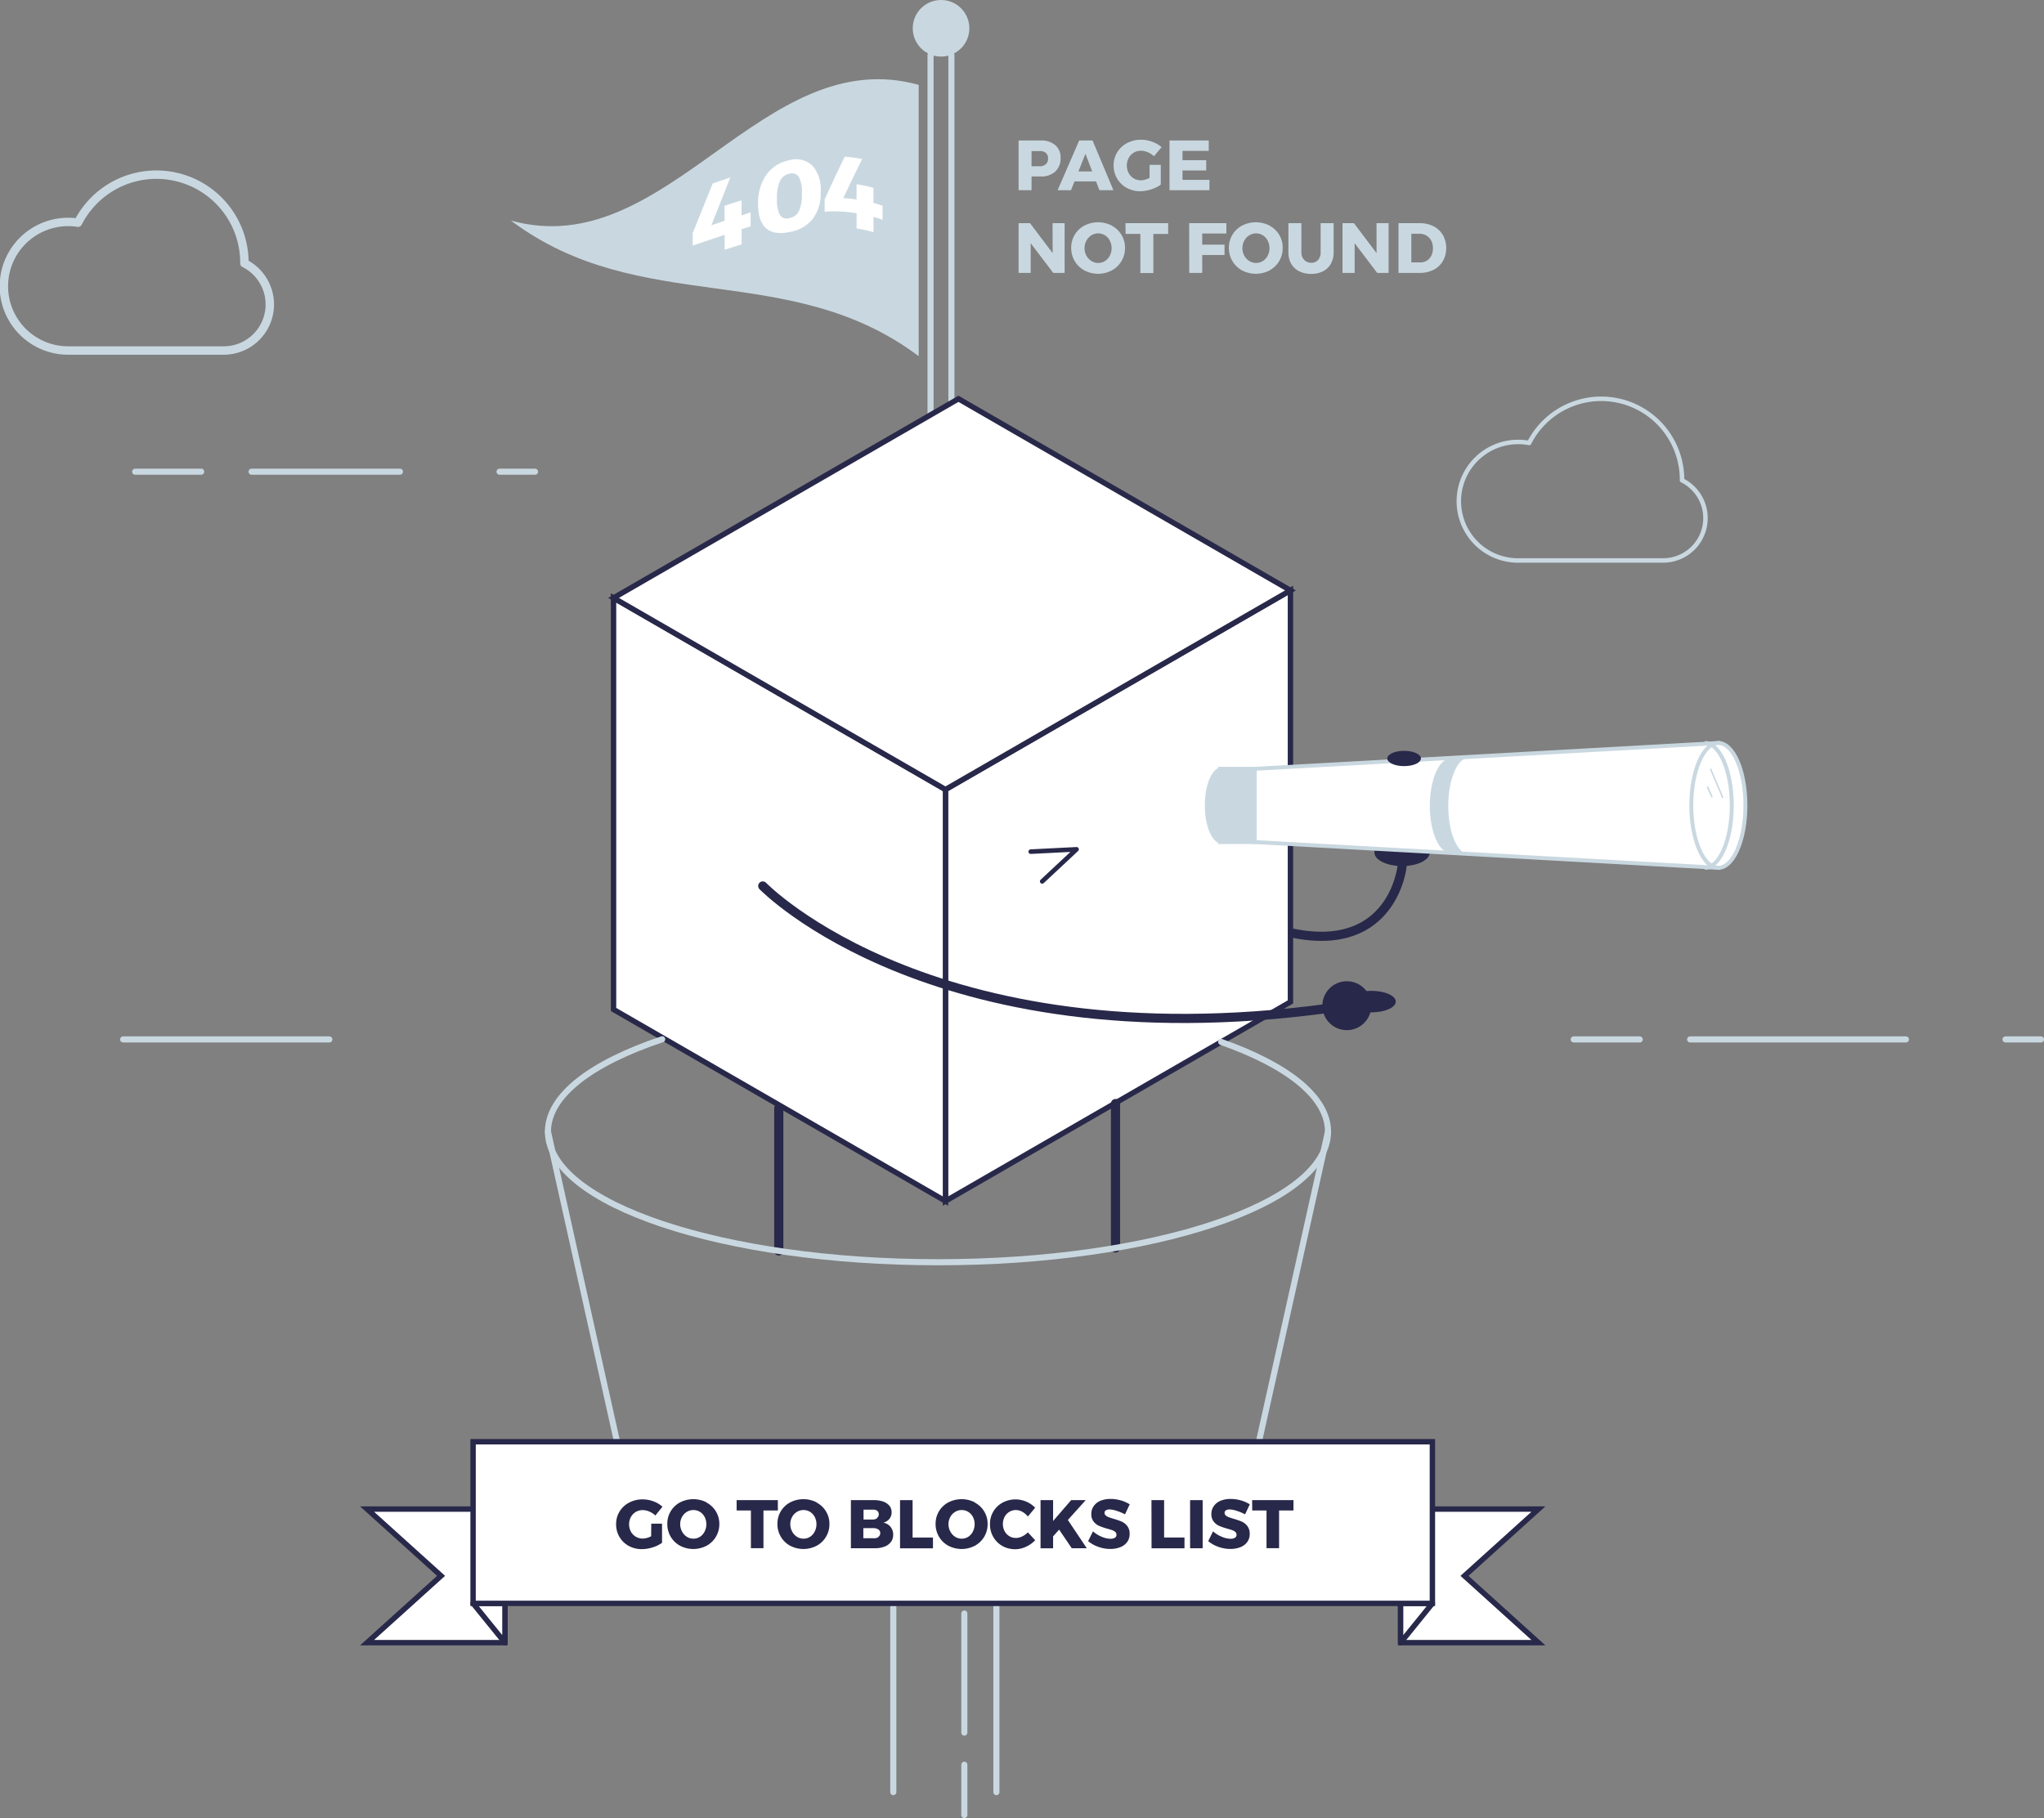 <svg id="Layer_1" data-name="Layer 1" xmlns="http://www.w3.org/2000/svg" viewBox="0 0 379.26 337.41"><rect x="0" y="0" width="379.26" height="337.41" fill="#808080" stroke="none"/><defs><style>.cls-1{fill:#28284a;}.cls-10,.cls-14,.cls-15,.cls-2,.cls-4{fill:#fff;}.cls-15,.cls-2,.cls-7,.cls-8{stroke:#28284a;}.cls-10,.cls-11,.cls-2,.cls-3,.cls-4,.cls-5{stroke-miterlimit:10;}.cls-11,.cls-3,.cls-6{fill:#c9d8e0;}.cls-10,.cls-11,.cls-12,.cls-13,.cls-3,.cls-4,.cls-5,.cls-9{stroke:#c9d8e0;}.cls-3,.cls-4,.cls-5{stroke-width:0.73px;}.cls-12,.cls-13,.cls-5,.cls-7,.cls-8,.cls-9{fill:none;}.cls-12,.cls-13,.cls-15,.cls-7,.cls-8,.cls-9{stroke-linecap:round;stroke-linejoin:round;}.cls-7{stroke-width:0.85px;}.cls-8{stroke-width:1.7px;}.cls-9{stroke-width:1.13px;}.cls-10{stroke-width:0.28px;}.cls-12{stroke-width:0.83px;}.cls-13{stroke-width:1.56px;}</style></defs><title>404</title><ellipse class="cls-1" cx="260.16" cy="158.19" rx="5.14" ry="2.54"/><polygon class="cls-2" points="175.43 146.52 175.43 222.9 239.44 185.94 239.44 109.57 175.43 146.52"/><polygon class="cls-2" points="113.84 110.96 175.43 146.52 175.43 222.9 113.84 187.34 113.84 110.96"/><rect class="cls-3" x="226.39" y="142.68" width="6.45" height="13.59"/><polygon class="cls-4" points="318.82 161.05 232.82 156.27 232.82 142.68 318.82 137.89 318.82 161.05"/><ellipse class="cls-4" cx="318.84" cy="149.47" rx="5.02" ry="11.58"/><path class="cls-5" d="M316.33,137.89c2.77,0,5,5.18,5,11.58s-2.25,11.58-5,11.58"/><path class="cls-3" d="M226.86,156.27c-1.63,0-2.94-3-2.94-6.8s1.32-6.8,2.94-6.8"/><path class="cls-6" d="M269.14,158.32c-2.12,0-3.84-3.93-3.84-8.78s1.72-8.78,3.84-8.78l3.46-.19c-2.14,0-3.88,4-3.88,9s1.74,9,3.88,9Z"/><polyline class="cls-7" points="191.25 158.05 199.75 157.62 193.38 163.57"/><path class="cls-8" d="M141.53,164.42S174,198.06,249.9,186.64"/><line class="cls-8" x1="144.5" y1="205.65" x2="144.5" y2="232.15"/><line class="cls-8" x1="206.98" y1="204.8" x2="206.98" y2="231.6"/><path class="cls-8" d="M260.16,160.73s-1.62,16.27-20.32,12.45"/><path class="cls-9" d="M226.58,193.36c12.29,4.34,19.83,10.21,19.83,16.66,0,13.38-32.4,24.23-72.37,24.23S101.67,223.41,101.67,210c0-6.69,8.1-12.75,21.2-17.13"/><path class="cls-9" d="M246.41,210,231.22,278.2c0,7.75-25.6,14-57.18,14s-57.18-6.28-57.18-14L101.67,210"/><path class="cls-9" d="M231.22,274.51c0,7.75-25.6,14-57.18,14s-57.18-6.28-57.18-14"/><line class="cls-9" x1="165.75" y1="292.23" x2="165.75" y2="332.59"/><line class="cls-9" x1="184.88" y1="292.23" x2="184.88" y2="332.59"/><line class="cls-9" x1="178.93" y1="299.44" x2="178.93" y2="321.54"/><line class="cls-9" x1="178.93" y1="327.5" x2="178.93" y2="336.84"/><line class="cls-10" x1="317.38" y1="142.68" x2="319.67" y2="148.07"/><line class="cls-10" x1="316.81" y1="145.99" x2="317.69" y2="147.97"/><ellipse class="cls-1" cx="260.53" cy="140.76" rx="3.12" ry="1.42"/><circle class="cls-1" cx="249.9" cy="186.64" r="4.54"/><ellipse class="cls-1" cx="254.44" cy="185.88" rx="4.54" ry="2"/><line class="cls-9" x1="172.66" y1="77.62" x2="172.66" y2="10.22"/><line class="cls-9" x1="176.53" y1="75.38" x2="176.53" y2="10.22"/><circle class="cls-11" cx="174.61" cy="5.25" r="4.75"/><line class="cls-9" x1="74.21" y1="87.54" x2="46.68" y2="87.54"/><line class="cls-9" x1="37.33" y1="87.54" x2="25.08" y2="87.54"/><line class="cls-9" x1="99.27" y1="87.54" x2="92.69" y2="87.54"/><line class="cls-9" x1="353.64" y1="192.9" x2="313.6" y2="192.9"/><line class="cls-9" x1="304.25" y1="192.9" x2="292" y2="192.9"/><line class="cls-9" x1="378.7" y1="192.9" x2="372.12" y2="192.9"/><line class="cls-9" x1="61.11" y1="192.9" x2="22.85" y2="192.9"/><path class="cls-12" d="M312.1,89.13s0-.08,0-.12a15,15,0,0,0-28.37-6.8,11,11,0,1,0-1.63,21.8h26.48a7.85,7.85,0,0,0,3.51-14.88Z"/><path class="cls-13" d="M45.35,48.86s0-.09,0-.13a16.33,16.33,0,0,0-30.88-7.4,11.93,11.93,0,1,0-1.77,23.72H41.53a8.55,8.55,0,0,0,3.82-16.19Z"/><path class="cls-6" d="M195.79,26.92a3,3,0,0,1,1,2.39,3.28,3.28,0,0,1-1,2.54,3.88,3.88,0,0,1-2.74.9h-1.65V35.3H189V26.07h4.06A4,4,0,0,1,195.79,26.92Zm-1.72,3.54a1.38,1.38,0,0,0,.4-1.07,1.32,1.32,0,0,0-.4-1,1.64,1.64,0,0,0-1.14-.36h-1.53v2.83h1.53A1.62,1.62,0,0,0,194.07,30.45Z"/><path class="cls-6" d="M204,35.3l-.63-1.63h-4l-.65,1.63h-2.48l4-9.23h2.48l3.87,9.23Zm-3.9-3.48h2.56l-1.26-3.29Z"/><path class="cls-6" d="M213.3,30.59h2.08v3.68a6.17,6.17,0,0,1-1.81.88,6.83,6.83,0,0,1-2,.34,5.1,5.1,0,0,1-2.52-.63,4.63,4.63,0,0,1-1.77-1.72,4.72,4.72,0,0,1-.65-2.45,4.56,4.56,0,0,1,.67-2.43,4.67,4.67,0,0,1,1.83-1.71,5.46,5.46,0,0,1,2.6-.62,6,6,0,0,1,2.06.38,5.36,5.36,0,0,1,1.74,1L214.12,29a3.84,3.84,0,0,0-1.15-.75,3.27,3.27,0,0,0-1.28-.28,2.53,2.53,0,0,0-1.33.36,2.56,2.56,0,0,0-.94,1,2.81,2.81,0,0,0-.34,1.38,2.87,2.87,0,0,0,.34,1.4,2.52,2.52,0,0,0,.95,1,2.61,2.61,0,0,0,1.34.36A3.64,3.64,0,0,0,213.3,33Z"/><path class="cls-6" d="M217,26.07h7.28V28h-4.87v1.73h4.4v1.91h-4.4v1.74h5V35.3H217Z"/><path class="cls-6" d="M195.3,41.42h2.24v9.23h-2.11l-4.19-5.52v5.52H189V41.42h2.12l4.2,5.56Z"/><path class="cls-6" d="M206.3,41.89A4.59,4.59,0,0,1,208.74,46a4.67,4.67,0,0,1-2.44,4.18,5.48,5.48,0,0,1-5.1,0,4.63,4.63,0,0,1-1.79-1.73,4.73,4.73,0,0,1-.65-2.46,4.59,4.59,0,0,1,2.44-4.12,5.56,5.56,0,0,1,5.1,0Zm-3.79,1.78a2.57,2.57,0,0,0-.93,1,2.94,2.94,0,0,0,0,2.77,2.68,2.68,0,0,0,.93,1,2.34,2.34,0,0,0,1.26.36,2.31,2.31,0,0,0,1.26-.36,2.55,2.55,0,0,0,.9-1,3.07,3.07,0,0,0,0-2.77,2.5,2.5,0,0,0-.9-1,2.34,2.34,0,0,0-1.26-.36A2.4,2.4,0,0,0,202.5,43.67Z"/><path class="cls-6" d="M208.83,41.42h7.92v2H214v7.25h-2.41V43.41h-2.74Z"/><path class="cls-6" d="M220.65,41.42h6.9v1.92h-4.48V45.4h4.14v1.92h-4.14v3.33h-2.41Z"/><path class="cls-6" d="M235.59,41.89A4.59,4.59,0,0,1,238,46a4.67,4.67,0,0,1-2.44,4.18,5.48,5.48,0,0,1-5.1,0,4.63,4.63,0,0,1-1.79-1.73,4.73,4.73,0,0,1-.65-2.46,4.59,4.59,0,0,1,2.44-4.12,5.56,5.56,0,0,1,5.1,0Zm-3.79,1.78a2.57,2.57,0,0,0-.93,1,2.94,2.94,0,0,0,0,2.77,2.68,2.68,0,0,0,.93,1,2.34,2.34,0,0,0,1.26.36,2.31,2.31,0,0,0,1.26-.36,2.55,2.55,0,0,0,.9-1,3.07,3.07,0,0,0,0-2.77,2.5,2.5,0,0,0-.9-1,2.34,2.34,0,0,0-1.26-.36A2.4,2.4,0,0,0,231.8,43.67Z"/><path class="cls-6" d="M242,48.24a1.74,1.74,0,0,0,1.3.53,1.63,1.63,0,0,0,1.26-.52,2,2,0,0,0,.48-1.4V41.42h2.41v5.43a4.22,4.22,0,0,1-.51,2.1,3.43,3.43,0,0,1-1.45,1.39,4.74,4.74,0,0,1-2.21.49,4.82,4.82,0,0,1-2.22-.49,3.5,3.5,0,0,1-1.48-1.39,4.13,4.13,0,0,1-.52-2.1V41.42h2.41v5.43A1.91,1.91,0,0,0,242,48.24Z"/><path class="cls-6" d="M255.41,41.42h2.24v9.23h-2.11l-4.19-5.52v5.52H249.1V41.42h2.12l4.2,5.56Z"/><path class="cls-6" d="M266,42a4.25,4.25,0,0,1,1.73,1.63,5,5,0,0,1,0,4.81A4.23,4.23,0,0,1,266,50.07a5.69,5.69,0,0,1-2.62.58h-3.89V41.42h4A5.47,5.47,0,0,1,266,42Zm-1.26,6.38a2.24,2.24,0,0,0,.84-.94,3.05,3.05,0,0,0,.3-1.38,2.93,2.93,0,0,0-.32-1.4,2.36,2.36,0,0,0-.89-.94,2.49,2.49,0,0,0-1.29-.34h-1.51V48.7h1.63A2.33,2.33,0,0,0,264.74,48.38Z"/><path class="cls-6" d="M170.46,66.1C146.35,48,118.9,59,94.79,40.93,123.84,49,141.4,7.69,170.46,15.75Q170.46,40.93,170.46,66.1Z"/><path class="cls-14" d="M139.28,39.41V42l-1.68.53v2.82c-1.26.4-1.88.61-3.14,1V43.57c-2.37.8-3.56,1.22-5.93,2V43.25c1.49-3.67,2.23-5.52,3.72-9.21l3.25-1.1L132,41.8l2.45-.83V38.19c1.26-.42,1.88-.63,3.14-1v2.79Z"/><path class="cls-14" d="M150.78,30.78a6.74,6.74,0,0,1,1.5,4.81,7.87,7.87,0,0,1-1.5,5.07,7,7,0,0,1-4.29,2.4c-1.88.38-3.32.19-4.33-.69s-1.5-2.37-1.5-4.52a9.1,9.1,0,0,1,1.5-5.36,6.76,6.76,0,0,1,4.33-2.76A4.39,4.39,0,0,1,150.78,30.78Zm-6.07,2.84a7.66,7.66,0,0,0-.54,3.28,6,6,0,0,0,.54,3,1.54,1.54,0,0,0,1.78.57,2.4,2.4,0,0,0,1.75-1.29,7.34,7.34,0,0,0,.55-3.25,6.11,6.11,0,0,0-.55-3.06,1.52,1.52,0,0,0-1.75-.64A2.43,2.43,0,0,0,144.72,33.62Z"/><path class="cls-14" d="M163.76,38.19v2.6c-.67-.24-1-.34-1.68-.53v2.82a22.5,22.5,0,0,0-3.14-.67V39.58a25.27,25.27,0,0,0-5.93-.3V37c1.49-3.25,2.23-4.84,3.72-7.91a23.39,23.39,0,0,1,3.25.43c-1.4,2.8-2.1,4.25-3.5,7.24a23.77,23.77,0,0,1,2.45.27V34.2a22.5,22.5,0,0,1,3.14.67v2.79C162.75,37.84,163.09,37.95,163.76,38.19Z"/><polygon class="cls-2" points="93.69 304.85 68.11 304.85 81.84 292.45 68.11 280.06 93.69 280.06 93.69 304.85"/><polygon class="cls-15" points="87.78 297.56 93.69 304.85 93.69 297.56 87.78 297.56"/><polygon class="cls-2" points="259.88 304.85 285.45 304.85 271.73 292.45 285.45 280.06 259.88 280.06 259.88 304.85"/><polygon class="cls-15" points="265.78 297.56 259.88 304.85 259.88 297.56 265.78 297.56"/><polygon class="cls-2" points="175.43 146.52 113.84 110.96 177.84 74.01 239.44 109.57 175.43 146.52"/><rect class="cls-2" x="87.78" y="267.56" width="178" height="30"/><path class="cls-1" d="M120.84,282.77h2v3.55a6,6,0,0,1-1.75.85,6.61,6.61,0,0,1-2,.32,4.93,4.93,0,0,1-2.44-.6,4.47,4.47,0,0,1-1.71-1.66,4.57,4.57,0,0,1-.62-2.37,4.41,4.41,0,0,1,.64-2.35,4.5,4.5,0,0,1,1.77-1.65,5.27,5.27,0,0,1,2.51-.6,5.77,5.77,0,0,1,2,.36,5.17,5.17,0,0,1,1.68,1l-1.32,1.63a3.72,3.72,0,0,0-1.11-.73,3.17,3.17,0,0,0-1.24-.27,2.45,2.45,0,0,0-2.19,1.29,2.71,2.71,0,0,0-.33,1.34,2.78,2.78,0,0,0,.33,1.36,2.43,2.43,0,0,0,.92.95,2.51,2.51,0,0,0,1.3.34,3.52,3.52,0,0,0,1.54-.43Z"/><path class="cls-1" d="M131.11,278.86a4.44,4.44,0,0,1,2.36,4,4.52,4.52,0,0,1-2.36,4,5.3,5.3,0,0,1-4.93,0,4.48,4.48,0,0,1-1.73-1.67,4.57,4.57,0,0,1-.63-2.37,4.44,4.44,0,0,1,2.36-4,5.37,5.37,0,0,1,4.93,0Zm-3.67,1.72a2.47,2.47,0,0,0-.9.95,2.84,2.84,0,0,0,0,2.67,2.59,2.59,0,0,0,.9,1,2.26,2.26,0,0,0,1.22.35,2.23,2.23,0,0,0,1.22-.35,2.46,2.46,0,0,0,.87-1,3,3,0,0,0,0-2.67,2.41,2.41,0,0,0-.87-.95,2.26,2.26,0,0,0-1.22-.34A2.32,2.32,0,0,0,127.44,280.58Z"/><path class="cls-1" d="M136.68,278.4h7.65v1.92h-2.67v7h-2.33v-7h-2.65Z"/><path class="cls-1" d="M151.54,278.86a4.44,4.44,0,0,1,2.36,4,4.52,4.52,0,0,1-2.36,4,5.3,5.3,0,0,1-4.93,0,4.48,4.48,0,0,1-1.73-1.67,4.57,4.57,0,0,1-.63-2.37,4.44,4.44,0,0,1,2.36-4,5.37,5.37,0,0,1,4.93,0Zm-3.67,1.72a2.47,2.47,0,0,0-.9.95,2.84,2.84,0,0,0,0,2.67,2.59,2.59,0,0,0,.9,1,2.26,2.26,0,0,0,1.22.35,2.23,2.23,0,0,0,1.22-.35,2.46,2.46,0,0,0,.87-1,3,3,0,0,0,0-2.67,2.41,2.41,0,0,0-.87-.95,2.26,2.26,0,0,0-1.22-.34A2.32,2.32,0,0,0,147.87,280.58Z"/><path class="cls-1" d="M163.88,278.67a2.57,2.57,0,0,1,1.15.78,1.86,1.86,0,0,1,.41,1.2,1.91,1.91,0,0,1-.41,1.22,2.08,2.08,0,0,1-1.13.71,2.19,2.19,0,0,1,1.34.78,2.29,2.29,0,0,1,.49,1.48,2.16,2.16,0,0,1-.42,1.32,2.61,2.61,0,0,1-1.2.87,5,5,0,0,1-1.82.3h-4.41V278.4h4.24A5.07,5.07,0,0,1,163.88,278.67Zm-1.11,3a.81.81,0,0,0,.28-.66.76.76,0,0,0-.28-.63,1.14,1.14,0,0,0-.76-.21h-1.78V282H162A1.15,1.15,0,0,0,162.76,281.72Zm.2,3.55a.83.83,0,0,0,.36-.71.78.78,0,0,0-.36-.67,1.61,1.61,0,0,0-1-.24h-1.78v1.87H162A1.64,1.64,0,0,0,163,285.26Z"/><path class="cls-1" d="M167,278.4h2.33v6.94h3.78v2H167Z"/><path class="cls-1" d="M180.89,278.86a4.44,4.44,0,0,1,2.36,4,4.52,4.52,0,0,1-2.36,4,5.3,5.3,0,0,1-4.93,0,4.48,4.48,0,0,1-1.73-1.67,4.57,4.57,0,0,1-.63-2.37,4.44,4.44,0,0,1,2.36-4,5.37,5.37,0,0,1,4.93,0Zm-3.67,1.72a2.47,2.47,0,0,0-.9.95,2.84,2.84,0,0,0,0,2.67,2.59,2.59,0,0,0,.9,1,2.26,2.26,0,0,0,1.22.35,2.23,2.23,0,0,0,1.22-.35,2.46,2.46,0,0,0,.87-1,3,3,0,0,0,0-2.67,2.41,2.41,0,0,0-.87-.95,2.26,2.26,0,0,0-1.22-.34A2.32,2.32,0,0,0,177.22,280.58Z"/><path class="cls-1" d="M189.68,280.56a2.48,2.48,0,0,0-1.18-.32,2.32,2.32,0,0,0-1.23.34,2.4,2.4,0,0,0-.87.93,2.89,2.89,0,0,0,0,2.64,2.4,2.4,0,0,0,.87.93,2.32,2.32,0,0,0,1.23.34,2.71,2.71,0,0,0,1.15-.28,3.64,3.64,0,0,0,1.07-.76l1.36,1.46a5.44,5.44,0,0,1-1.73,1.22,4.79,4.79,0,0,1-4.37-.16,4.46,4.46,0,0,1-1.68-1.67,4.63,4.63,0,0,1-.61-2.37,4.45,4.45,0,0,1,2.34-4,5.07,5.07,0,0,1,4.4-.18,4.87,4.87,0,0,1,1.64,1.13l-1.35,1.63A3.35,3.35,0,0,0,189.68,280.56Z"/><path class="cls-1" d="M201.65,287.33h-2.79l-2.34-3.46-1.12,1.25v2.22h-2.33V278.4h2.33v3.87l3.35-3.87h2.7l-3.31,3.68Z"/><path class="cls-1" d="M207.23,280.4a4.5,4.5,0,0,0-1.36-.27,1.26,1.26,0,0,0-.68.16.52.52,0,0,0-.25.46.63.63,0,0,0,.22.49,1.64,1.64,0,0,0,.54.32q.32.12.94.31a12.3,12.3,0,0,1,1.53.53,2.69,2.69,0,0,1,1,.82,2.28,2.28,0,0,1,.43,1.45,2.47,2.47,0,0,1-.47,1.52,2.86,2.86,0,0,1-1.29.95,5,5,0,0,1-1.83.32,6.6,6.6,0,0,1-2.21-.39,6,6,0,0,1-1.9-1.06l.9-1.82a5.6,5.6,0,0,0,1.6,1,4.35,4.35,0,0,0,1.64.38,1.52,1.52,0,0,0,.82-.19.62.62,0,0,0,.3-.56.66.66,0,0,0-.22-.51,1.64,1.64,0,0,0-.56-.33q-.34-.12-.95-.29a11.71,11.71,0,0,1-1.51-.52,2.68,2.68,0,0,1-1-.79,2.18,2.18,0,0,1-.43-1.41,2.46,2.46,0,0,1,.44-1.45,2.8,2.8,0,0,1,1.25-1,4.85,4.85,0,0,1,1.88-.34,6.82,6.82,0,0,1,1.91.27,6.27,6.27,0,0,1,1.65.73l-.88,1.86A7.85,7.85,0,0,0,207.23,280.4Z"/><path class="cls-1" d="M213.65,278.4H216v6.94h3.78v2h-6.11Z"/><path class="cls-1" d="M220.82,278.4h2.33v8.93h-2.33Z"/><path class="cls-1" d="M229.51,280.4a4.5,4.5,0,0,0-1.36-.27,1.26,1.26,0,0,0-.68.16.52.52,0,0,0-.25.46.63.63,0,0,0,.22.49,1.64,1.64,0,0,0,.54.32q.32.12.94.31a12.3,12.3,0,0,1,1.53.53,2.69,2.69,0,0,1,1,.82,2.28,2.28,0,0,1,.43,1.45,2.47,2.47,0,0,1-.47,1.52,2.86,2.86,0,0,1-1.29.95,5,5,0,0,1-1.83.32,6.6,6.6,0,0,1-2.21-.39,6,6,0,0,1-1.9-1.06l.9-1.82a5.6,5.6,0,0,0,1.6,1,4.35,4.35,0,0,0,1.64.38,1.52,1.52,0,0,0,.82-.19.62.62,0,0,0,.3-.56.66.66,0,0,0-.22-.51,1.64,1.64,0,0,0-.56-.33q-.34-.12-.95-.29a11.71,11.71,0,0,1-1.51-.52,2.68,2.68,0,0,1-1-.79,2.18,2.18,0,0,1-.43-1.41,2.46,2.46,0,0,1,.44-1.45,2.8,2.8,0,0,1,1.25-1,4.85,4.85,0,0,1,1.88-.34,6.82,6.82,0,0,1,1.91.27,6.27,6.27,0,0,1,1.65.73l-.88,1.86A7.85,7.85,0,0,0,229.51,280.4Z"/><path class="cls-1" d="M232.33,278.4H240v1.92h-2.67v7H235v-7h-2.65Z"/></svg>